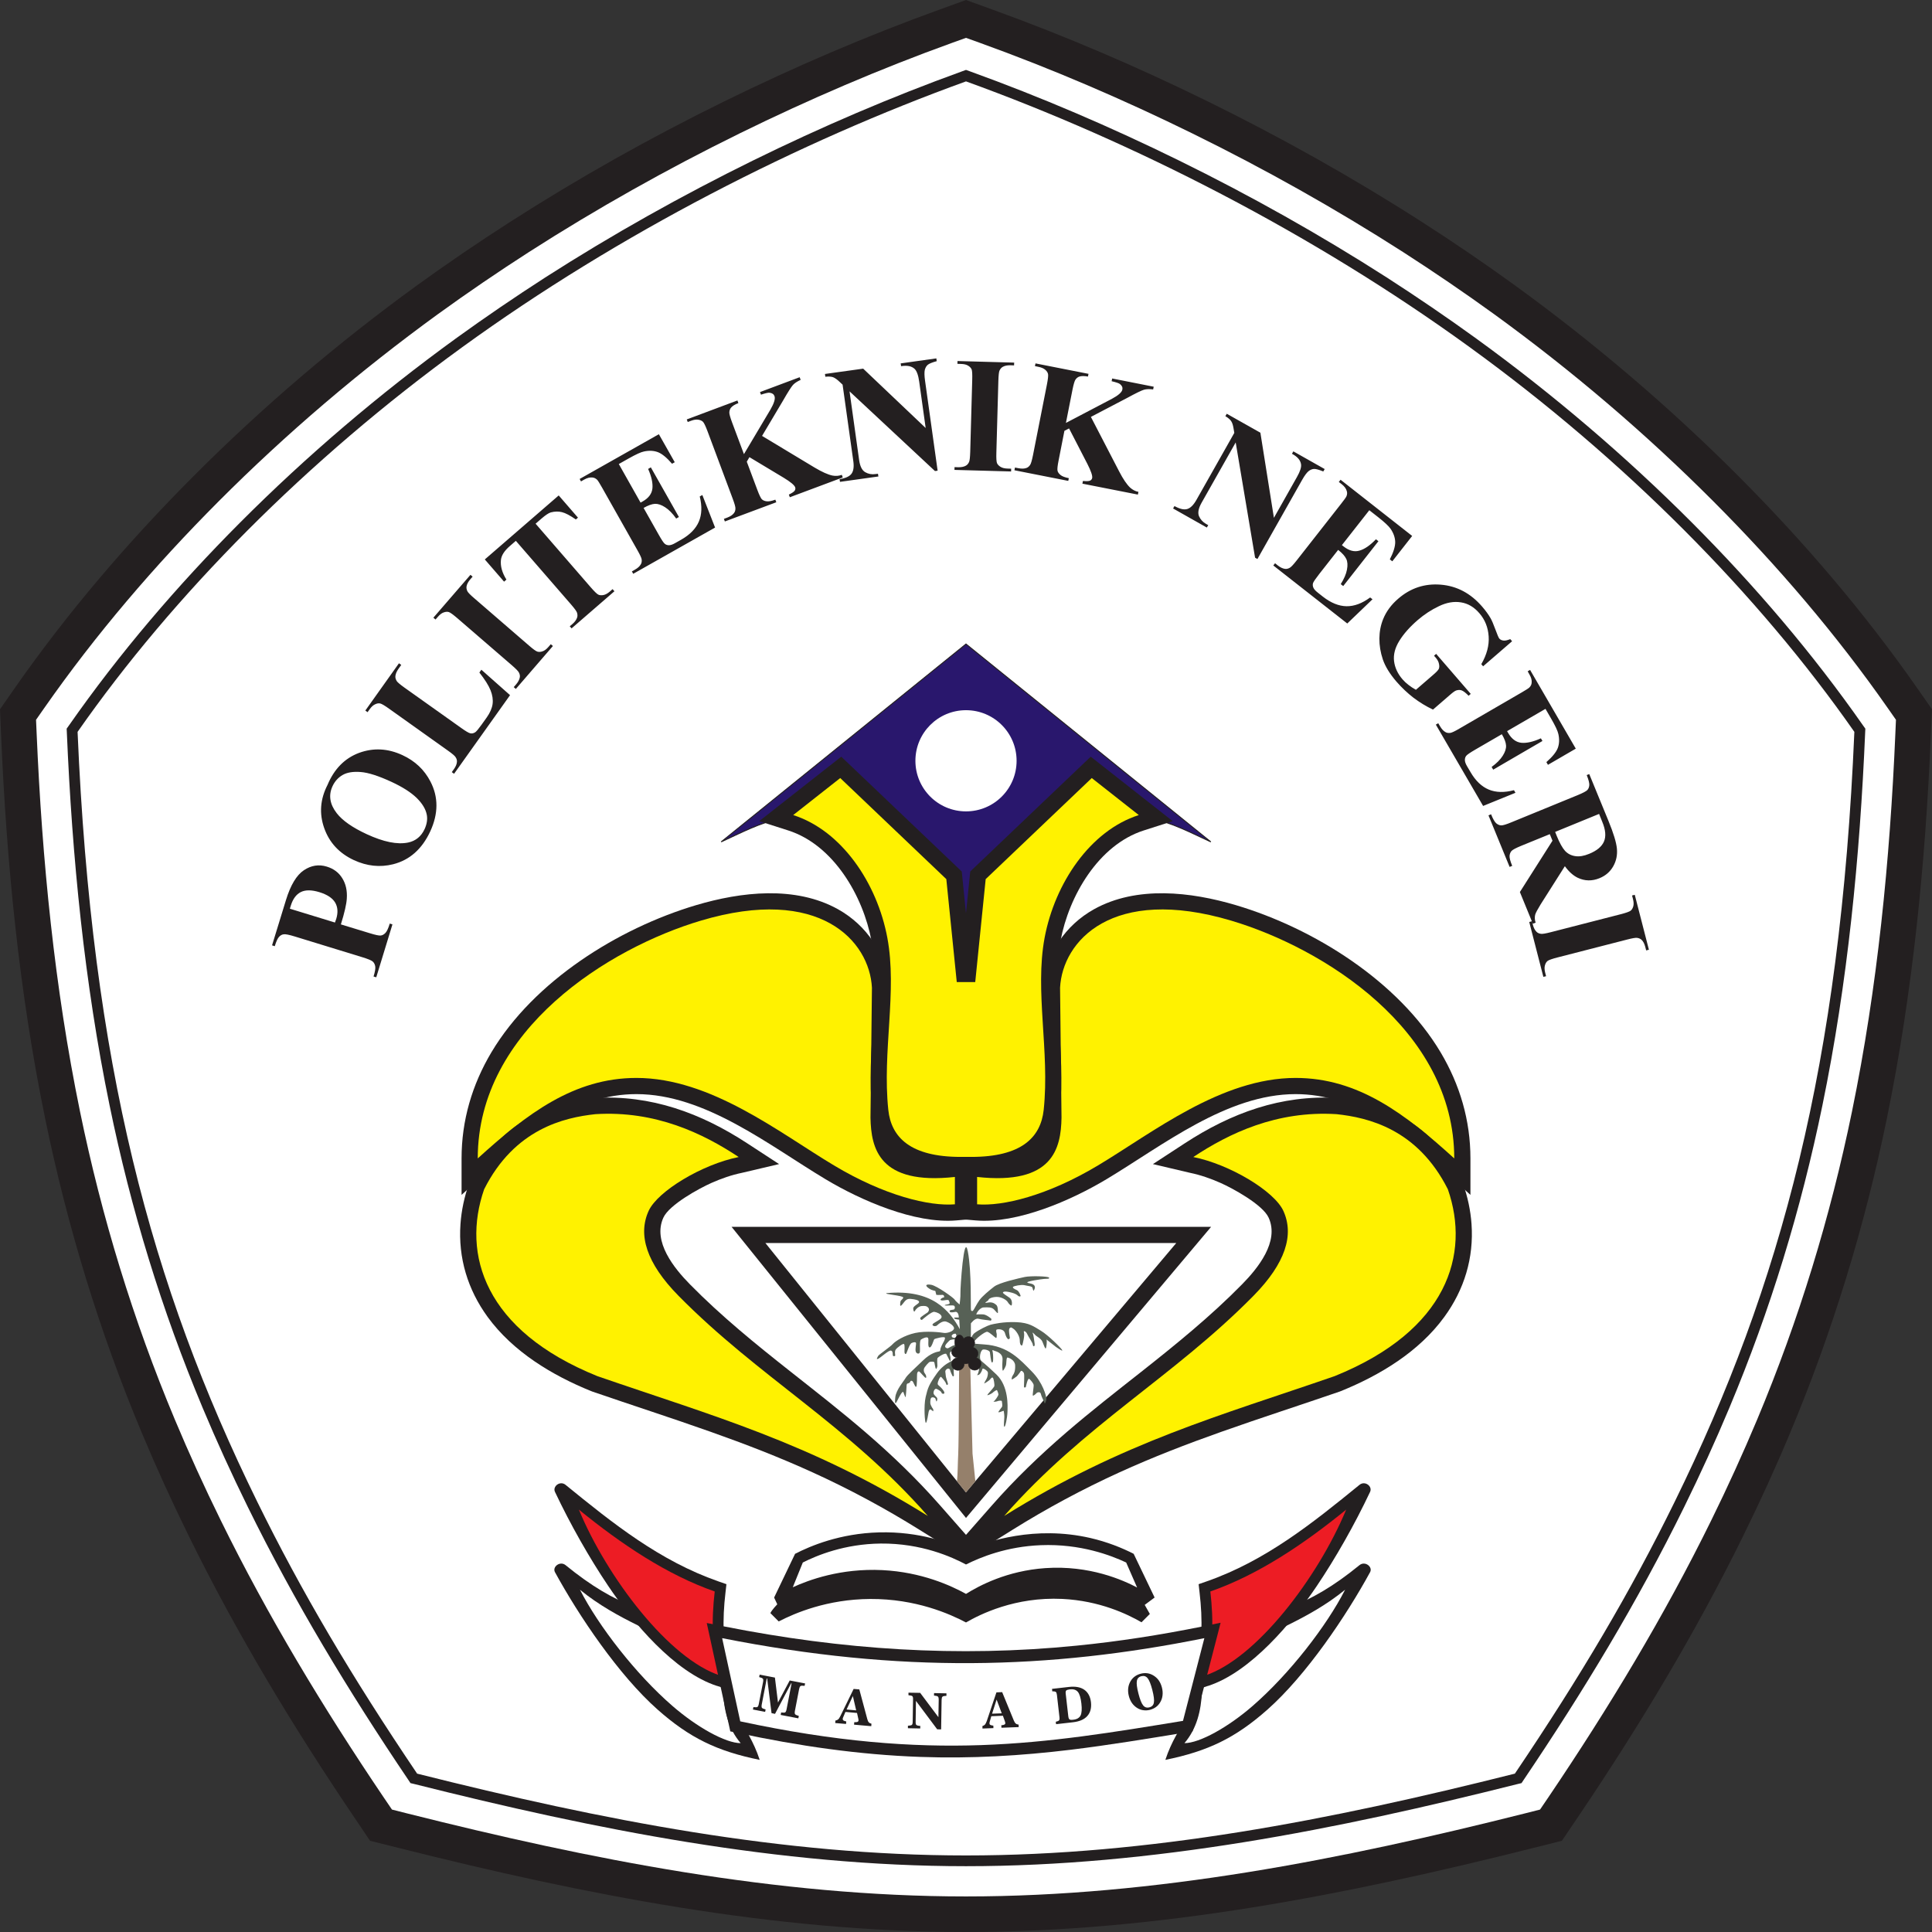 <svg width="32" height="32" viewBox="0 0 32 32" fill="none" xmlns="http://www.w3.org/2000/svg">
<rect x="0" y="0" width="32" height="32" fill="#333333" stroke="none"/>
<g clip-path="url(#clip0_145_1787)">
<path fill-rule="evenodd" clip-rule="evenodd" d="M5.858 30.087C4.851 28.595 3.918 27.052 3.124 25.435C2.85 24.877 2.591 24.311 2.351 23.738C1.647 22.057 1.114 20.312 0.748 18.527C0.318 16.437 0.109 14.307 0.018 12.176L0 11.748L0.245 11.396C1.122 10.141 2.122 8.973 3.203 7.889C4.351 6.738 5.593 5.68 6.909 4.725C7.411 4.362 7.923 4.013 8.444 3.679C9.587 2.945 10.773 2.28 11.992 1.681C13.156 1.109 14.349 0.597 15.569 0.156L16 0L16.431 0.156C17.65 0.597 18.844 1.109 20.007 1.681C21.226 2.28 22.413 2.945 23.556 3.679C24.077 4.013 24.589 4.362 25.09 4.725C26.406 5.68 27.649 6.738 28.797 7.889C29.878 8.973 30.877 10.141 31.754 11.396L32 11.748L31.981 12.176C31.89 14.307 31.681 16.437 31.252 18.527C30.886 20.312 30.352 22.058 29.648 23.738C29.408 24.312 29.149 24.878 28.875 25.435C28.081 27.052 27.149 28.595 26.142 30.087L25.87 30.489L25.4 30.607C22.32 31.381 19.187 32 16 32C12.812 32 9.678 31.381 6.6 30.607L6.129 30.489L5.858 30.087L5.858 30.087Z" fill="#231F20"/>
<path fill-rule="evenodd" clip-rule="evenodd" d="M6.346 29.757C5.353 28.286 4.436 26.77 3.653 25.175C3.384 24.628 3.131 24.073 2.895 23.51C2.205 21.863 1.684 20.158 1.325 18.409C0.902 16.349 0.697 14.25 0.607 12.151L0.597 11.922L0.729 11.733C1.585 10.507 2.564 9.364 3.62 8.305C4.746 7.176 5.965 6.139 7.255 5.202C7.748 4.845 8.25 4.503 8.762 4.174C9.887 3.453 11.054 2.798 12.252 2.209C13.397 1.647 14.57 1.143 15.769 0.71L16 0.627L16.231 0.71C17.43 1.143 18.603 1.647 19.747 2.209C20.946 2.798 22.113 3.453 23.238 4.174C23.749 4.503 24.252 4.845 24.745 5.202C26.035 6.138 27.254 7.176 28.38 8.305C29.436 9.364 30.415 10.507 31.271 11.733L31.403 11.922L31.393 12.151C31.303 14.25 31.098 16.349 30.675 18.409C30.316 20.158 29.795 21.863 29.105 23.51C28.869 24.073 28.616 24.628 28.347 25.175C27.564 26.77 26.647 28.286 25.654 29.757L25.508 29.972L25.256 30.036C22.225 30.798 19.139 31.411 16 31.411C12.861 31.411 9.775 30.798 6.744 30.036L6.492 29.972L6.346 29.757Z" fill="white"/>
<path fill-rule="evenodd" clip-rule="evenodd" d="M16 10.667L11.945 13.944C12.576 13.656 13.331 13.207 13.788 13.944H14.594V15.544H17.406V13.944H18.212C18.669 13.207 19.424 13.656 20.055 13.944L16 10.667H16Z" fill="#29176D" stroke="#231F20" stroke-width="0.016" stroke-miterlimit="2.61"/>
<path fill-rule="evenodd" clip-rule="evenodd" d="M16 11.763C16.463 11.763 16.838 12.138 16.838 12.601C16.838 13.064 16.463 13.439 16 13.439C15.537 13.439 15.162 13.064 15.162 12.601C15.162 12.138 15.537 11.763 16 11.763Z" fill="white"/>
<path fill-rule="evenodd" clip-rule="evenodd" d="M14.686 18.512C14.688 18.591 14.692 18.67 14.705 18.747C14.714 18.799 14.726 18.85 14.744 18.899C14.791 19.024 14.868 19.106 14.989 19.162C15.216 19.266 15.546 19.254 15.787 19.227L16.084 19.195V20.193L15.839 20.214C15.148 20.273 14.251 19.878 13.674 19.532C12.743 18.974 11.68 18.122 10.541 18.122C9.549 18.122 8.791 18.752 8.093 19.385L7.645 19.791V19.187C7.645 18.558 7.819 17.967 8.14 17.428C8.843 16.251 10.236 15.377 11.53 14.992C12.274 14.771 13.173 14.666 13.88 15.06C14.354 15.325 14.681 15.798 14.709 16.346L14.71 16.355L14.686 18.512L14.686 18.512Z" fill="#231F20"/>
<path fill-rule="evenodd" clip-rule="evenodd" d="M15.816 19.494V19.947C15.396 19.983 14.65 19.805 13.812 19.302C12.91 18.762 11.774 17.854 10.541 17.854C9.503 17.854 8.725 18.45 7.913 19.187C7.913 17.047 10.095 15.699 11.607 15.249C13.58 14.661 14.403 15.588 14.442 16.36L14.418 18.513C14.428 19.021 14.559 19.632 15.816 19.494Z" fill="#FFF200"/>
<path fill-rule="evenodd" clip-rule="evenodd" d="M12.288 19.426C12.117 19.461 11.946 19.521 11.786 19.592C11.58 19.683 11.085 19.954 10.988 20.167C10.805 20.564 11.168 21.009 11.428 21.273C11.948 21.802 12.518 22.264 13.1 22.723C13.517 23.052 13.937 23.38 14.34 23.727C14.776 24.103 15.189 24.499 15.569 24.932L16.77 26.298L15.226 25.336C14.657 24.981 14.069 24.665 13.459 24.387C12.906 24.135 12.341 23.917 11.77 23.715C11.118 23.484 10.459 23.272 9.806 23.047L9.8 23.044L9.793 23.042C9.142 22.778 8.498 22.389 8.077 21.813C7.747 21.36 7.587 20.834 7.627 20.273C7.643 20.047 7.691 19.824 7.766 19.61L7.772 19.593L7.779 19.578C8.21 18.722 8.899 18.289 9.833 18.188L9.839 18.187L9.845 18.186C10.781 18.13 11.61 18.435 12.383 18.941L12.904 19.281L12.288 19.426H12.288Z" fill="#231F20"/>
<path fill-rule="evenodd" clip-rule="evenodd" d="M9.862 18.454C10.856 18.392 11.646 18.773 12.235 19.164C11.628 19.286 10.894 19.729 10.744 20.055C10.562 20.452 10.707 20.922 11.237 21.461C12.567 22.811 14.037 23.594 15.368 25.109C13.409 23.888 11.785 23.447 9.894 22.793C8.023 22.037 7.645 20.773 8.019 19.698C8.523 18.697 9.344 18.51 9.862 18.454H9.862Z" fill="#FFF200"/>
<path fill-rule="evenodd" clip-rule="evenodd" d="M17.314 18.512C17.312 18.591 17.308 18.67 17.295 18.747C17.286 18.799 17.274 18.85 17.256 18.899C17.209 19.024 17.132 19.106 17.011 19.162C16.784 19.266 16.454 19.254 16.213 19.227L15.915 19.195V20.193L16.161 20.214C16.852 20.273 17.749 19.878 18.326 19.532C19.257 18.974 20.32 18.122 21.459 18.122C22.451 18.122 23.209 18.752 23.907 19.385L24.355 19.791V19.187C24.355 18.558 24.181 17.967 23.86 17.428C23.157 16.251 21.764 15.377 20.47 14.992C19.726 14.771 18.827 14.666 18.12 15.06C17.646 15.325 17.319 15.798 17.291 16.346L17.29 16.355L17.314 18.512L17.314 18.512Z" fill="#231F20"/>
<path fill-rule="evenodd" clip-rule="evenodd" d="M16.184 19.494V19.947C16.604 19.983 17.35 19.805 18.188 19.302C19.09 18.762 20.226 17.854 21.459 17.854C22.497 17.854 23.275 18.45 24.087 19.187C24.087 17.047 21.905 15.699 20.394 15.249C18.42 14.661 17.597 15.588 17.558 16.36L17.582 18.513C17.573 19.021 17.441 19.632 16.184 19.494Z" fill="#FFF200"/>
<path fill-rule="evenodd" clip-rule="evenodd" d="M19.712 19.426C19.883 19.461 20.054 19.521 20.214 19.592C20.42 19.683 20.915 19.954 21.012 20.167C21.195 20.564 20.832 21.009 20.572 21.273C20.052 21.802 19.482 22.264 18.901 22.723C18.483 23.052 18.063 23.38 17.66 23.727C17.224 24.103 16.811 24.499 16.431 24.932L15.23 26.298L16.774 25.336C17.343 24.981 17.931 24.665 18.541 24.387C19.094 24.135 19.659 23.917 20.23 23.715C20.882 23.484 21.541 23.272 22.194 23.047L22.2 23.044L22.207 23.042C22.858 22.778 23.502 22.389 23.922 21.813C24.253 21.36 24.413 20.834 24.373 20.273C24.357 20.047 24.309 19.824 24.234 19.61L24.228 19.593L24.221 19.578C23.79 18.722 23.101 18.289 22.167 18.188L22.161 18.187L22.155 18.186C21.219 18.13 20.39 18.435 19.617 18.941L19.096 19.281L19.712 19.426H19.712Z" fill="#231F20"/>
<path fill-rule="evenodd" clip-rule="evenodd" d="M22.138 18.454C21.144 18.392 20.354 18.773 19.765 19.164C20.372 19.286 21.106 19.729 21.256 20.055C21.438 20.452 21.293 20.922 20.763 21.461C19.433 22.811 17.963 23.594 16.632 25.109C18.591 23.888 20.215 23.447 22.106 22.793C23.977 22.037 24.355 20.773 23.981 19.698C23.477 18.697 22.656 18.51 22.138 18.454H22.138Z" fill="#FFF200"/>
<path fill-rule="evenodd" clip-rule="evenodd" d="M16 15.122L16.07 14.435L18.066 12.533L19.424 13.601L18.944 13.755C18.193 13.995 17.704 14.842 17.566 15.581C17.485 16.012 17.511 16.474 17.538 16.91C17.568 17.41 17.606 17.91 17.553 18.41C17.47 19.195 16.794 19.43 16.089 19.43H15.91C15.206 19.43 14.529 19.195 14.447 18.41C14.394 17.91 14.431 17.41 14.462 16.91C14.489 16.474 14.515 16.012 14.434 15.581C14.296 14.842 13.807 13.995 13.056 13.755L12.575 13.601L13.934 12.533L15.93 14.435L15.999 15.122H16Z" fill="#231F20"/>
<path fill-rule="evenodd" clip-rule="evenodd" d="M15.911 19.162H16.089C16.916 19.162 17.238 18.841 17.287 18.382C17.389 17.411 17.136 16.422 17.302 15.532C17.472 14.627 18.059 13.757 18.862 13.5L18.083 12.887L16.326 14.561L16.153 16.266H15.847L15.674 14.561L13.917 12.887L13.138 13.5C13.941 13.757 14.528 14.627 14.697 15.532C14.864 16.422 14.611 17.411 14.713 18.382C14.761 18.841 15.084 19.162 15.911 19.162H15.911Z" fill="#FFF200"/>
<path fill-rule="evenodd" clip-rule="evenodd" d="M16 25.142L20.06 20.32H12.117L16 25.142ZM15.999 24.718L19.483 20.588H12.677L15.999 24.718Z" fill="#231F20"/>
<path fill-rule="evenodd" clip-rule="evenodd" d="M15.888 22.544C15.884 22.548 15.882 23.863 15.871 24.088C15.863 24.232 15.864 24.411 15.851 24.535L15.999 24.719C16.051 24.657 16.103 24.595 16.155 24.534C16.139 24.381 16.123 24.229 16.108 24.076L16.069 22.548C16.062 22.521 16.055 22.493 16.048 22.466C16.048 22.466 15.961 22.377 15.889 22.544H15.888Z" fill="#95806B"/>
<path fill-rule="evenodd" clip-rule="evenodd" d="M15.735 22.196C15.735 22.196 15.694 22.233 15.685 22.246C15.676 22.259 15.658 22.274 15.655 22.298C15.652 22.323 15.684 22.332 15.695 22.333C15.706 22.334 15.776 22.285 15.801 22.284C15.827 22.283 15.915 22.144 15.735 22.196H15.735ZM15.83 22.092C15.83 22.089 15.798 22.088 15.783 22.101C15.768 22.113 15.754 22.123 15.768 22.144C15.783 22.166 15.871 22.172 15.831 22.092L15.83 22.092ZM15.899 22.017C15.73 21.711 15.444 21.349 14.687 21.418C14.618 21.436 14.964 21.457 14.96 21.491C14.957 21.524 14.917 21.526 14.913 21.567C14.909 21.608 14.899 21.663 14.949 21.6C14.998 21.537 15.018 21.508 15.085 21.514C15.152 21.52 15.223 21.534 15.223 21.565C15.223 21.596 15.126 21.629 15.126 21.671C15.126 21.713 15.142 21.739 15.154 21.713C15.166 21.687 15.213 21.636 15.266 21.632C15.319 21.628 15.351 21.63 15.376 21.661C15.402 21.693 15.374 21.728 15.365 21.737C15.356 21.746 15.24 21.814 15.241 21.834C15.242 21.853 15.261 21.87 15.275 21.858C15.288 21.846 15.431 21.722 15.474 21.728C15.516 21.734 15.577 21.76 15.593 21.797C15.608 21.835 15.561 21.856 15.53 21.877C15.498 21.898 15.431 21.928 15.447 21.949C15.463 21.97 15.502 21.969 15.519 21.954C15.536 21.939 15.608 21.87 15.671 21.89C15.734 21.91 15.823 21.973 15.797 22.017C15.772 22.061 15.674 22.085 15.632 22.077C15.591 22.069 15.342 22.038 15.159 22.078C14.976 22.118 14.831 22.213 14.789 22.26C14.748 22.307 14.555 22.437 14.545 22.459C14.535 22.48 14.504 22.524 14.545 22.506C14.586 22.488 14.72 22.36 14.758 22.37C14.795 22.38 14.783 22.437 14.789 22.453C14.795 22.468 14.819 22.463 14.826 22.456C14.832 22.449 14.811 22.384 14.837 22.351C14.864 22.317 14.96 22.246 14.974 22.262C14.988 22.277 14.981 22.355 14.981 22.39C14.981 22.424 14.998 22.434 15.009 22.421C15.02 22.409 15.061 22.264 15.098 22.245C15.136 22.227 15.167 22.227 15.172 22.244C15.177 22.261 15.155 22.346 15.168 22.387C15.182 22.428 15.232 22.432 15.237 22.391C15.242 22.35 15.225 22.206 15.256 22.186C15.286 22.166 15.356 22.134 15.372 22.162C15.388 22.191 15.359 22.306 15.395 22.317C15.43 22.328 15.463 22.194 15.474 22.182C15.486 22.17 15.645 22.13 15.651 22.157C15.657 22.183 15.622 22.24 15.616 22.25C15.61 22.26 15.575 22.327 15.575 22.355C15.575 22.382 15.562 22.383 15.546 22.386C15.531 22.389 15.421 22.403 15.286 22.535C15.15 22.667 15.03 22.771 14.998 22.826C14.967 22.881 14.843 23.017 14.829 23.143C14.815 23.269 14.837 23.238 14.842 23.235C14.847 23.232 14.908 23.104 14.931 23.075C14.953 23.047 14.961 23.05 14.966 23.067C14.971 23.085 14.998 23.157 15.001 23.138C15.004 23.119 15.015 22.995 15.015 22.968C15.015 22.94 15.018 22.916 15.035 22.915C15.052 22.913 15.079 22.894 15.078 22.884C15.076 22.874 15.092 22.863 15.111 22.875C15.13 22.887 15.153 22.974 15.173 22.97C15.193 22.965 15.186 22.784 15.19 22.754C15.194 22.724 15.21 22.709 15.225 22.716C15.241 22.724 15.321 22.827 15.335 22.822C15.348 22.817 15.341 22.776 15.321 22.752C15.301 22.728 15.297 22.699 15.304 22.67C15.311 22.642 15.384 22.56 15.401 22.557C15.417 22.554 15.47 22.546 15.476 22.567C15.481 22.587 15.492 22.661 15.501 22.672C15.51 22.683 15.526 22.638 15.526 22.625C15.526 22.612 15.52 22.521 15.526 22.499C15.532 22.476 15.663 22.398 15.675 22.428C15.688 22.459 15.714 22.5 15.729 22.534C15.743 22.569 15.752 22.503 15.736 22.452C15.721 22.4 15.75 22.388 15.755 22.384C15.76 22.38 15.86 22.372 15.86 22.372C15.86 22.372 15.922 22.475 15.881 22.494C15.841 22.513 15.653 22.557 15.519 22.746C15.385 22.935 15.367 22.988 15.332 23.138C15.297 23.288 15.318 23.575 15.336 23.567C15.354 23.559 15.375 23.419 15.381 23.386C15.387 23.352 15.406 23.337 15.417 23.346C15.427 23.356 15.458 23.376 15.458 23.376C15.458 23.376 15.462 23.341 15.452 23.333C15.442 23.325 15.412 23.266 15.41 23.251C15.408 23.236 15.405 23.175 15.423 23.154C15.442 23.132 15.492 23.151 15.495 23.169C15.498 23.188 15.512 23.215 15.512 23.215C15.512 23.215 15.528 23.189 15.524 23.163C15.52 23.136 15.462 23.11 15.462 23.071C15.462 23.032 15.488 22.993 15.514 23.005C15.539 23.017 15.592 23.044 15.595 23.069C15.6 23.094 15.682 23.101 15.617 23.019C15.552 22.937 15.53 22.948 15.531 22.914C15.533 22.879 15.571 22.792 15.589 22.807C15.606 22.823 15.661 22.885 15.67 22.919C15.68 22.952 15.698 22.939 15.701 22.924C15.704 22.91 15.668 22.832 15.664 22.779C15.661 22.726 15.646 22.711 15.674 22.683C15.703 22.656 15.732 22.669 15.738 22.697C15.744 22.725 15.768 22.772 15.776 22.789C15.784 22.805 15.799 22.793 15.8 22.784C15.801 22.775 15.788 22.676 15.804 22.658C15.82 22.639 15.978 22.579 15.978 22.579L16.068 22.524C16.068 22.524 16.224 22.63 16.218 22.672C16.212 22.713 16.201 22.751 16.189 22.767C16.176 22.783 16.198 22.777 16.218 22.767C16.239 22.757 16.267 22.701 16.272 22.675C16.277 22.648 16.358 22.706 16.362 22.73C16.366 22.753 16.358 22.808 16.338 22.842C16.318 22.875 16.301 22.908 16.301 22.914C16.301 22.92 16.378 22.87 16.391 22.856C16.405 22.841 16.425 22.808 16.443 22.818C16.46 22.829 16.475 22.939 16.47 22.957C16.465 22.976 16.405 23.041 16.39 23.059C16.374 23.076 16.349 23.105 16.355 23.109C16.361 23.113 16.425 23.083 16.439 23.07C16.452 23.056 16.508 23.015 16.514 23.026C16.521 23.038 16.537 23.079 16.537 23.098C16.537 23.117 16.479 23.203 16.459 23.211C16.439 23.22 16.499 23.218 16.518 23.209C16.537 23.2 16.591 23.192 16.594 23.209C16.597 23.227 16.608 23.287 16.594 23.305C16.58 23.323 16.55 23.362 16.539 23.381C16.528 23.399 16.556 23.39 16.567 23.387C16.578 23.384 16.625 23.363 16.625 23.369C16.625 23.375 16.635 23.423 16.635 23.465C16.635 23.508 16.619 23.626 16.635 23.632C16.652 23.637 16.684 23.482 16.687 23.384C16.69 23.287 16.708 22.962 16.505 22.767C16.301 22.572 16.28 22.57 16.247 22.533C16.213 22.495 16.24 22.356 16.286 22.352C16.332 22.348 16.395 22.373 16.396 22.399C16.397 22.424 16.416 22.549 16.423 22.56C16.43 22.571 16.446 22.573 16.449 22.531C16.452 22.488 16.448 22.4 16.438 22.375C16.429 22.351 16.463 22.37 16.471 22.374C16.479 22.378 16.613 22.402 16.605 22.52C16.597 22.639 16.603 22.704 16.611 22.703C16.62 22.702 16.647 22.654 16.66 22.62C16.673 22.587 16.664 22.482 16.688 22.485C16.712 22.488 16.81 22.526 16.814 22.615C16.818 22.705 16.797 22.751 16.777 22.778C16.757 22.804 16.752 22.846 16.76 22.848C16.768 22.85 16.834 22.804 16.844 22.794C16.853 22.783 16.894 22.734 16.905 22.713C16.916 22.692 16.95 22.718 16.96 22.748C16.97 22.779 16.96 22.936 16.96 22.965C16.96 22.994 16.991 22.98 16.992 22.97C16.993 22.96 17.023 22.818 17.048 22.839C17.074 22.86 17.114 22.909 17.12 22.936C17.126 22.964 17.097 23.111 17.108 23.116C17.12 23.121 17.163 23.082 17.169 23.073C17.175 23.064 17.232 23.041 17.241 23.091C17.251 23.14 17.302 23.23 17.303 23.244C17.305 23.258 17.335 23.196 17.331 23.16C17.327 23.123 17.278 22.905 17.087 22.713C16.896 22.52 16.701 22.293 16.3 22.268C15.9 22.242 16.144 22.246 16.14 22.221C16.136 22.195 16.313 22.049 16.354 22.059C16.396 22.069 16.48 22.154 16.496 22.161C16.512 22.169 16.509 22.105 16.509 22.097C16.509 22.09 16.488 22.03 16.509 22.022C16.53 22.013 16.625 22.008 16.645 22.08C16.665 22.152 16.685 22.17 16.696 22.179C16.707 22.188 16.727 22.17 16.727 22.16C16.727 22.151 16.698 22.016 16.723 21.999C16.747 21.982 16.74 21.979 16.782 22.006C16.823 22.032 16.892 22.125 16.891 22.204C16.89 22.284 16.926 22.299 16.934 22.276C16.941 22.254 16.975 22.119 16.96 22.072C16.945 22.024 16.999 22.057 17.014 22.096C17.03 22.136 17.105 22.239 17.107 22.273C17.109 22.308 17.144 22.31 17.137 22.256C17.129 22.202 17.118 22.098 17.103 22.08C17.088 22.061 17.124 22.083 17.144 22.109C17.165 22.136 17.241 22.164 17.266 22.224C17.292 22.285 17.309 22.343 17.321 22.334C17.332 22.325 17.346 22.206 17.332 22.188C17.318 22.171 17.476 22.301 17.492 22.311C17.508 22.321 17.606 22.391 17.594 22.363C17.582 22.334 17.359 22.112 17.243 22.043C17.127 21.974 17.051 21.908 16.834 21.899C16.618 21.89 16.452 21.93 16.406 21.942C16.36 21.954 16.203 22.029 16.131 22.088C16.088 22.135 16.081 22.177 16.081 22.177V21.92C16.081 21.92 16.147 21.826 16.207 21.843C16.267 21.859 16.384 21.867 16.402 21.873C16.42 21.879 16.425 21.85 16.419 21.843C16.413 21.835 16.334 21.771 16.281 21.77C16.228 21.769 16.192 21.768 16.175 21.773C16.157 21.778 16.217 21.659 16.292 21.655C16.368 21.652 16.427 21.65 16.464 21.689C16.502 21.729 16.529 21.768 16.529 21.738C16.529 21.707 16.528 21.634 16.501 21.613C16.475 21.593 16.441 21.559 16.355 21.576C16.268 21.593 16.373 21.546 16.373 21.53C16.373 21.513 16.42 21.485 16.501 21.481C16.583 21.477 16.672 21.53 16.693 21.569C16.715 21.608 16.752 21.631 16.756 21.621C16.761 21.611 16.774 21.53 16.72 21.494C16.666 21.459 16.611 21.421 16.611 21.41C16.611 21.399 16.631 21.389 16.671 21.393C16.71 21.397 16.815 21.419 16.852 21.454C16.888 21.488 16.907 21.47 16.904 21.461C16.901 21.452 16.88 21.387 16.843 21.369C16.805 21.352 16.766 21.331 16.779 21.315C16.792 21.299 16.918 21.274 16.969 21.287C17.02 21.301 17.093 21.301 17.101 21.329C17.109 21.356 17.113 21.384 17.121 21.376C17.129 21.368 17.16 21.315 17.124 21.283C17.089 21.252 17.026 21.259 17.015 21.241C17.004 21.223 17.242 21.187 17.294 21.183C17.345 21.179 17.389 21.185 17.375 21.161C17.361 21.138 17.07 21.13 16.972 21.151C16.873 21.173 16.55 21.244 16.464 21.312C16.377 21.38 16.268 21.471 16.223 21.534C16.177 21.597 16.131 21.696 16.116 21.709C16.102 21.721 16.088 21.715 16.082 21.698C16.075 21.681 16.095 21.056 16.03 20.727C15.965 20.398 15.904 21.347 15.908 21.414C15.911 21.481 15.894 21.607 15.894 21.607C15.894 21.607 15.825 21.55 15.81 21.523C15.795 21.497 15.518 21.296 15.423 21.28C15.329 21.265 15.318 21.294 15.386 21.34C15.454 21.387 15.494 21.371 15.495 21.39C15.496 21.408 15.508 21.433 15.505 21.442C15.502 21.451 15.573 21.45 15.588 21.448C15.604 21.446 15.619 21.445 15.63 21.455C15.64 21.466 15.638 21.488 15.638 21.488C15.638 21.488 15.61 21.491 15.589 21.509C15.569 21.526 15.575 21.541 15.613 21.54C15.651 21.539 15.707 21.52 15.715 21.54C15.723 21.56 15.738 21.586 15.722 21.596C15.707 21.606 15.646 21.609 15.648 21.62C15.65 21.631 15.775 21.615 15.799 21.625C15.823 21.634 15.82 21.687 15.794 21.691C15.769 21.695 15.725 21.697 15.729 21.716C15.733 21.736 15.739 21.738 15.778 21.736C15.818 21.734 15.835 21.716 15.859 21.744C15.883 21.771 15.88 21.823 15.88 21.823C15.88 21.823 15.821 21.821 15.81 21.823C15.799 21.824 15.802 21.843 15.824 21.848C15.847 21.853 15.888 21.858 15.888 21.858L15.895 21.964C15.895 21.964 15.897 21.983 15.898 22.017L15.899 22.017Z" fill="#576156"/>
<path fill-rule="evenodd" clip-rule="evenodd" d="M15.971 22.588V22.592C15.971 22.65 15.924 22.697 15.866 22.697C15.809 22.697 15.762 22.65 15.762 22.592C15.762 22.535 15.809 22.488 15.866 22.488C15.809 22.488 15.762 22.446 15.762 22.394C15.762 22.353 15.791 22.319 15.832 22.306C15.82 22.285 15.813 22.259 15.813 22.23C15.813 22.164 15.848 22.112 15.892 22.112C15.922 22.112 15.948 22.137 15.961 22.174C15.981 22.153 16.009 22.139 16.04 22.139C16.097 22.139 16.144 22.186 16.144 22.244C16.144 22.272 16.133 22.298 16.114 22.317C16.163 22.326 16.199 22.368 16.199 22.419C16.199 22.446 16.189 22.471 16.171 22.49C16.216 22.502 16.248 22.542 16.248 22.59C16.248 22.648 16.201 22.695 16.144 22.695C16.086 22.695 16.039 22.648 16.039 22.59C16.039 22.586 16.04 22.582 16.04 22.578C16.025 22.586 16.008 22.59 15.99 22.59C15.983 22.59 15.977 22.59 15.97 22.588H15.971Z" fill="#231F20" stroke="#231F20" stroke-width="0.007" stroke-miterlimit="2.61"/>
<path fill-rule="evenodd" clip-rule="evenodd" d="M12.822 26.46C12.822 26.46 13.053 25.977 13.169 25.736C13.422 25.606 13.911 25.398 14.561 25.381C15.229 25.363 15.74 25.557 16 25.676C16.364 25.524 17.143 25.264 18.059 25.474C18.34 25.539 18.581 25.636 18.777 25.736C18.893 25.977 19.008 26.219 19.124 26.46C19.069 26.501 19.015 26.542 18.96 26.582C18.989 26.633 19.017 26.682 19.045 26.732C18.999 26.778 18.953 26.824 18.907 26.87C18.675 26.736 18.215 26.513 17.594 26.483C16.814 26.446 16.234 26.738 16 26.873C15.733 26.732 15.169 26.48 14.414 26.484C13.7 26.488 13.164 26.719 12.898 26.856C12.852 26.81 12.806 26.764 12.76 26.718C12.783 26.667 12.874 26.572 12.874 26.572L12.822 26.461L12.822 26.46Z" fill="#231F20"/>
<path fill-rule="evenodd" clip-rule="evenodd" d="M16 25.913C15.764 25.787 15.261 25.56 14.588 25.566C13.987 25.572 13.531 25.762 13.297 25.88C13.242 26.017 13.187 26.154 13.131 26.29C13.392 26.171 13.923 25.972 14.615 26.006C15.267 26.039 15.752 26.263 16 26.4C16.221 26.262 16.68 26.017 17.313 25.973C18.048 25.922 18.602 26.172 18.834 26.294C18.774 26.156 18.713 26.018 18.653 25.88C18.403 25.763 17.898 25.567 17.24 25.593C16.672 25.615 16.239 25.793 16 25.913V25.913Z" fill="white"/>
<path fill-rule="evenodd" clip-rule="evenodd" d="M9.192 26.04C9.144 25.952 9.276 25.849 9.368 25.924C10.245 26.639 10.725 26.683 11.81 27.063L12.016 27.711C12.039 28.383 12.376 28.522 12.583 29.149C11.875 29.005 11.421 28.784 10.893 28.317C10.247 27.745 9.588 26.765 9.192 26.04V26.04Z" fill="#231F20"/>
<path fill-rule="evenodd" clip-rule="evenodd" d="M12.268 28.872C12.064 28.634 11.992 28.339 11.976 28.011C11.967 27.815 11.57 27.656 11.591 27.473C11.148 27.317 10.993 27.133 10.576 26.927C10.248 26.766 9.916 26.584 9.606 26.331C9.913 26.931 10.528 27.727 11.138 28.256C11.546 28.61 12.019 28.872 12.268 28.872Z" fill="white"/>
<path fill-rule="evenodd" clip-rule="evenodd" d="M11.878 27.925C11.169 27.697 10.476 26.866 10.074 26.268C9.764 25.808 9.447 25.25 9.192 24.71C9.149 24.619 9.276 24.519 9.368 24.594C10.152 25.233 10.925 25.852 11.897 26.192L12.032 26.239L12.016 26.381C11.965 26.817 11.963 27.277 12.102 27.699L12.213 28.032L11.878 27.924L11.878 27.925Z" fill="#231F20"/>
<path fill-rule="evenodd" clip-rule="evenodd" d="M11.933 27.754C11.787 27.314 11.783 26.833 11.838 26.36C11.046 26.083 10.294 25.579 9.588 25.004C10.053 26.127 11.082 27.481 11.933 27.754H11.933Z" fill="#ED1C24"/>
<path fill-rule="evenodd" clip-rule="evenodd" d="M22.693 26.04C22.741 25.952 22.609 25.849 22.517 25.924C21.64 26.639 21.16 26.683 20.075 27.063L19.869 27.711C19.846 28.383 19.509 28.522 19.302 29.149C20.01 29.005 20.464 28.784 20.992 28.317C21.638 27.745 22.297 26.765 22.693 26.04V26.04Z" fill="#231F20"/>
<path fill-rule="evenodd" clip-rule="evenodd" d="M19.618 28.872C19.821 28.634 19.894 28.339 19.909 28.011C19.919 27.815 20.315 27.656 20.294 27.473C20.737 27.317 20.892 27.133 21.309 26.927C21.637 26.766 21.969 26.584 22.279 26.331C21.973 26.931 21.357 27.727 20.747 28.256C20.34 28.61 19.867 28.872 19.618 28.872Z" fill="white"/>
<path fill-rule="evenodd" clip-rule="evenodd" d="M20.007 27.925C20.715 27.697 21.409 26.866 21.811 26.268C22.121 25.808 22.438 25.25 22.693 24.71C22.736 24.619 22.609 24.519 22.517 24.594C21.733 25.233 20.96 25.852 19.988 26.192L19.853 26.239L19.869 26.381C19.92 26.817 19.922 27.277 19.782 27.699L19.672 28.032L20.007 27.924L20.007 27.925Z" fill="#231F20"/>
<path fill-rule="evenodd" clip-rule="evenodd" d="M19.952 27.754C20.098 27.314 20.102 26.833 20.047 26.36C20.839 26.083 21.591 25.579 22.297 25.004C21.832 26.127 20.803 27.481 19.952 27.754H19.952Z" fill="#ED1C24"/>
<path fill-rule="evenodd" clip-rule="evenodd" d="M19.626 28.697C18.998 28.8 18.369 28.904 17.738 28.981C16.906 29.082 16.083 29.13 15.244 29.1C14.225 29.064 13.216 28.917 12.22 28.703L12.096 28.677L12.069 28.553C11.969 28.094 11.869 27.634 11.77 27.175L11.706 26.882L12 26.94C13.945 27.325 15.857 27.455 17.833 27.257C18.53 27.188 19.223 27.079 19.909 26.941L20.217 26.878L20.139 27.182C20.02 27.639 19.902 28.096 19.784 28.553L19.752 28.677L19.626 28.697Z" fill="#231F20"/>
<path fill-rule="evenodd" clip-rule="evenodd" d="M19.948 27.133C17.372 27.653 14.907 27.716 11.961 27.133C12.061 27.592 12.161 28.052 12.261 28.511C15.432 29.192 17.282 28.882 19.594 28.503C19.712 28.047 19.83 27.59 19.948 27.133H19.948Z" fill="white"/>
<path d="M12.708 27.802L12.7 27.8L12.617 28.232C12.612 28.259 12.613 28.277 12.62 28.287C12.628 28.296 12.648 28.305 12.681 28.314L12.673 28.354L12.471 28.315L12.479 28.275C12.512 28.279 12.534 28.279 12.545 28.273C12.555 28.266 12.563 28.25 12.568 28.223L12.639 27.859C12.644 27.832 12.643 27.814 12.635 27.805C12.628 27.795 12.607 27.786 12.574 27.778L12.582 27.737L12.835 27.786L12.886 28.199L13.08 27.834L13.335 27.883L13.327 27.923C13.293 27.919 13.271 27.919 13.26 27.926C13.249 27.932 13.242 27.948 13.236 27.975L13.166 28.339C13.161 28.366 13.162 28.384 13.17 28.393C13.178 28.403 13.198 28.412 13.231 28.421L13.223 28.461L12.931 28.405L12.938 28.364C12.972 28.368 12.995 28.368 13.005 28.362C13.015 28.356 13.023 28.339 13.028 28.312L13.111 27.881L13.105 27.88L12.837 28.387L12.779 28.375L12.707 27.803L12.708 27.802ZM14.022 28.315L14.181 28.329L14.126 28.092L14.022 28.315ZM13.834 28.539L13.837 28.498C13.855 28.495 13.87 28.489 13.882 28.479C13.894 28.469 13.906 28.451 13.919 28.424L14.139 27.974L14.233 27.982L14.365 28.473C14.371 28.498 14.38 28.516 14.39 28.527C14.4 28.538 14.415 28.545 14.434 28.55L14.431 28.591L14.146 28.566L14.149 28.525C14.175 28.526 14.193 28.524 14.203 28.52C14.213 28.515 14.219 28.507 14.22 28.495C14.22 28.491 14.219 28.482 14.217 28.47C14.216 28.468 14.216 28.467 14.216 28.467L14.195 28.372L14.003 28.355L13.973 28.426L13.972 28.428C13.963 28.447 13.959 28.46 13.958 28.468C13.957 28.48 13.961 28.489 13.969 28.496C13.978 28.502 13.994 28.508 14.017 28.513L14.013 28.554L13.833 28.539H13.834ZM15.543 28.442L15.548 28.154C15.548 28.126 15.544 28.108 15.534 28.1C15.525 28.092 15.504 28.087 15.47 28.084L15.471 28.043L15.676 28.047L15.676 28.088C15.642 28.089 15.62 28.094 15.611 28.102C15.601 28.11 15.597 28.127 15.596 28.154L15.588 28.644L15.523 28.643L15.171 28.172L15.166 28.518C15.165 28.545 15.169 28.563 15.178 28.571C15.188 28.579 15.209 28.585 15.243 28.587L15.242 28.629L15.038 28.625L15.038 28.584C15.072 28.582 15.094 28.577 15.103 28.57C15.112 28.562 15.117 28.545 15.117 28.517L15.123 28.147C15.124 28.119 15.12 28.102 15.111 28.094C15.102 28.086 15.081 28.081 15.047 28.078L15.047 28.036L15.241 28.039L15.543 28.442H15.543ZM16.432 28.384L16.592 28.378L16.507 28.15L16.432 28.384V28.384ZM16.273 28.63L16.272 28.589C16.289 28.584 16.303 28.576 16.314 28.565C16.324 28.553 16.334 28.534 16.344 28.506L16.504 28.031L16.599 28.027L16.792 28.497C16.802 28.522 16.813 28.538 16.824 28.547C16.835 28.557 16.851 28.563 16.871 28.565L16.873 28.606L16.587 28.617L16.585 28.576C16.61 28.574 16.628 28.57 16.637 28.564C16.647 28.558 16.652 28.55 16.651 28.538C16.651 28.533 16.649 28.525 16.645 28.513C16.644 28.511 16.644 28.51 16.644 28.51L16.611 28.418L16.419 28.426L16.398 28.5L16.397 28.503C16.391 28.523 16.388 28.536 16.389 28.545C16.389 28.556 16.394 28.565 16.403 28.57C16.412 28.576 16.429 28.579 16.453 28.582L16.454 28.623L16.274 28.63L16.273 28.63ZM17.652 28.057L17.694 28.424C17.697 28.453 17.704 28.472 17.715 28.479C17.726 28.486 17.746 28.488 17.776 28.484C17.836 28.478 17.876 28.454 17.897 28.415C17.917 28.375 17.922 28.308 17.911 28.214C17.9 28.12 17.881 28.056 17.852 28.022C17.823 27.988 17.779 27.974 17.719 27.981C17.689 27.985 17.669 27.991 17.66 28C17.651 28.01 17.648 28.029 17.652 28.057ZM17.492 28.558L17.487 28.518C17.516 28.511 17.534 28.504 17.541 28.495C17.549 28.486 17.551 28.468 17.548 28.442L17.506 28.074C17.503 28.048 17.497 28.031 17.488 28.024C17.478 28.017 17.459 28.013 17.429 28.014L17.425 27.973L17.705 27.941C17.813 27.929 17.897 27.944 17.96 27.988C18.022 28.032 18.059 28.101 18.07 28.195C18.08 28.29 18.06 28.366 18.009 28.423C17.958 28.48 17.879 28.514 17.772 28.526L17.491 28.558H17.492ZM19.037 28.279C19.08 28.268 19.105 28.242 19.112 28.2C19.12 28.159 19.111 28.089 19.086 27.991C19.061 27.893 19.035 27.829 19.008 27.796C18.981 27.763 18.947 27.753 18.905 27.763C18.862 27.774 18.837 27.8 18.83 27.842C18.822 27.884 18.831 27.953 18.856 28.05C18.881 28.148 18.907 28.214 18.934 28.246C18.96 28.279 18.995 28.29 19.037 28.279H19.037ZM19.048 28.32C19.011 28.329 18.976 28.332 18.941 28.327C18.907 28.323 18.874 28.312 18.843 28.294C18.807 28.273 18.777 28.246 18.752 28.212C18.727 28.177 18.709 28.137 18.697 28.091C18.685 28.045 18.682 28.001 18.687 27.959C18.692 27.917 18.706 27.879 18.727 27.843C18.746 27.812 18.77 27.786 18.798 27.766C18.826 27.746 18.858 27.731 18.894 27.722C18.93 27.712 18.966 27.71 19 27.714C19.035 27.718 19.067 27.73 19.099 27.748C19.135 27.769 19.166 27.796 19.191 27.83C19.215 27.864 19.233 27.904 19.245 27.95C19.257 27.996 19.26 28.04 19.255 28.082C19.25 28.124 19.237 28.162 19.215 28.198C19.196 28.229 19.173 28.255 19.145 28.275C19.117 28.295 19.084 28.31 19.048 28.32H19.048Z" fill="#231F20"/>
<path fill-rule="evenodd" clip-rule="evenodd" d="M6.761 29.477C5.777 28.019 4.878 26.535 4.102 24.955C3.837 24.416 3.588 23.871 3.356 23.317C2.676 21.694 2.169 20.032 1.815 18.308C1.397 16.276 1.195 14.201 1.107 12.13L1.104 12.069L1.139 12.02C1.978 10.819 2.94 9.695 3.974 8.658C5.08 7.549 6.281 6.527 7.549 5.607C8.034 5.256 8.529 4.919 9.032 4.595C10.14 3.885 11.292 3.239 12.473 2.658C13.6 2.104 14.758 1.607 15.939 1.18L16 1.158L16.061 1.18C17.242 1.607 18.4 2.104 19.527 2.658C20.708 3.238 21.86 3.885 22.968 4.595C23.471 4.919 23.966 5.256 24.451 5.607C25.719 6.527 26.919 7.549 28.026 8.658C29.06 9.695 30.022 10.819 30.861 12.02L30.896 12.069L30.893 12.13C30.805 14.201 30.603 16.276 30.185 18.308C29.831 20.032 29.324 21.694 28.644 23.317C28.412 23.871 28.163 24.416 27.898 24.955C27.122 26.535 26.223 28.019 25.239 29.477L25.201 29.534L25.134 29.55C22.142 30.302 19.098 30.91 16 30.91C12.903 30.91 9.858 30.302 6.866 29.55L6.799 29.534L6.761 29.477H6.761ZM16 30.732C12.969 30.732 9.99 30.152 6.909 29.377C5.817 27.759 4.992 26.362 4.262 24.876C2.495 21.279 1.519 17.62 1.285 12.122C2.871 9.851 5.084 7.616 7.654 5.752C10.262 3.86 13.236 2.348 16 1.348C18.764 2.348 21.738 3.86 24.345 5.752C26.915 7.616 29.128 9.851 30.714 12.122C30.48 17.62 29.504 21.279 27.737 24.876C27.008 26.362 26.183 27.759 25.091 29.377C22.009 30.152 19.03 30.732 16 30.732Z" fill="#231F20"/>
<path d="M5.646 15.311L6.125 15.457C6.219 15.486 6.28 15.499 6.308 15.495C6.336 15.491 6.362 15.476 6.385 15.451C6.408 15.427 6.432 15.375 6.456 15.297L6.5 15.311L6.232 16.187L6.187 16.174C6.212 16.094 6.221 16.038 6.215 16.005C6.209 15.972 6.195 15.946 6.175 15.927C6.155 15.908 6.097 15.884 6.003 15.855L4.882 15.511C4.788 15.482 4.727 15.47 4.699 15.475C4.671 15.478 4.645 15.492 4.622 15.517C4.599 15.541 4.575 15.593 4.551 15.672L4.506 15.658L4.737 14.906C4.813 14.659 4.912 14.495 5.033 14.414C5.154 14.333 5.281 14.313 5.413 14.354C5.526 14.388 5.611 14.452 5.669 14.546C5.728 14.64 5.753 14.753 5.744 14.884C5.739 14.972 5.707 15.115 5.646 15.311ZM4.801 15.051L5.548 15.28C5.558 15.253 5.565 15.232 5.57 15.217C5.601 15.114 5.595 15.024 5.551 14.949C5.506 14.874 5.42 14.817 5.29 14.777C5.162 14.738 5.06 14.737 4.983 14.775C4.907 14.813 4.851 14.888 4.817 14.999L4.801 15.051ZM5.425 13C5.536 12.735 5.71 12.559 5.947 12.47C6.185 12.383 6.424 12.395 6.667 12.508C6.874 12.604 7.028 12.749 7.129 12.944C7.263 13.201 7.262 13.477 7.126 13.771C6.989 14.065 6.784 14.246 6.51 14.315C6.293 14.369 6.077 14.346 5.861 14.246C5.619 14.133 5.455 13.957 5.37 13.716C5.285 13.476 5.303 13.237 5.425 13ZM5.508 13.021C5.438 13.171 5.462 13.321 5.578 13.47C5.673 13.592 5.838 13.707 6.073 13.816C6.352 13.945 6.58 13.992 6.76 13.955C6.884 13.929 6.976 13.855 7.033 13.732C7.071 13.648 7.083 13.569 7.069 13.495C7.051 13.401 6.994 13.307 6.9 13.215C6.805 13.123 6.667 13.035 6.486 12.951C6.27 12.851 6.099 12.796 5.973 12.787C5.847 12.777 5.748 12.794 5.675 12.836C5.602 12.878 5.546 12.94 5.508 13.021ZM7.973 11.093L8.448 11.514L7.521 12.816L7.483 12.789L7.518 12.74C7.548 12.698 7.565 12.658 7.568 12.621C7.571 12.595 7.564 12.568 7.546 12.541C7.534 12.52 7.492 12.484 7.417 12.431L6.448 11.741C6.373 11.687 6.322 11.657 6.298 11.652C6.273 11.646 6.245 11.65 6.214 11.665C6.183 11.678 6.152 11.706 6.123 11.747L6.088 11.796L6.051 11.769L6.608 10.986L6.646 11.013L6.6 11.078C6.57 11.12 6.553 11.16 6.549 11.197C6.546 11.223 6.553 11.25 6.57 11.279C6.582 11.299 6.625 11.336 6.699 11.389L7.637 12.056C7.712 12.11 7.763 12.14 7.79 12.146C7.817 12.152 7.844 12.146 7.872 12.128C7.891 12.115 7.926 12.073 7.975 12.005L8.062 11.883C8.117 11.805 8.149 11.731 8.159 11.66C8.168 11.588 8.157 11.513 8.125 11.433C8.093 11.353 8.031 11.255 7.94 11.139L7.973 11.093ZM9.123 10.67L9.158 10.7L8.544 11.411L8.509 11.381L8.548 11.336C8.582 11.296 8.602 11.258 8.609 11.222C8.615 11.196 8.61 11.169 8.595 11.14C8.585 11.118 8.546 11.078 8.477 11.018L7.577 10.241C7.506 10.18 7.459 10.146 7.435 10.138C7.411 10.13 7.383 10.132 7.351 10.143C7.318 10.153 7.286 10.178 7.253 10.216L7.214 10.261L7.178 10.231L7.792 9.521L7.828 9.551L7.789 9.596C7.755 9.635 7.735 9.673 7.728 9.709C7.723 9.734 7.727 9.762 7.741 9.792C7.751 9.813 7.79 9.854 7.86 9.913L8.76 10.691C8.83 10.752 8.877 10.786 8.901 10.793C8.925 10.8 8.954 10.799 8.986 10.788C9.019 10.777 9.051 10.753 9.084 10.715L9.123 10.67ZM9.254 8.206L9.573 8.574L9.538 8.604C9.443 8.538 9.366 8.497 9.308 8.483C9.249 8.468 9.188 8.47 9.123 8.487C9.088 8.497 9.038 8.53 8.974 8.585L8.871 8.674L9.784 9.727C9.845 9.797 9.887 9.838 9.91 9.849C9.932 9.86 9.961 9.862 9.994 9.856C10.028 9.85 10.063 9.83 10.102 9.797L10.146 9.758L10.177 9.793L9.467 10.408L9.437 10.373L9.482 10.335C9.521 10.301 9.546 10.266 9.558 10.231C9.567 10.207 9.567 10.179 9.557 10.147C9.55 10.125 9.517 10.079 9.457 10.01L8.544 8.958L8.446 9.043C8.354 9.122 8.305 9.199 8.297 9.274C8.286 9.378 8.317 9.487 8.388 9.6L8.349 9.634L8.03 9.266L9.254 8.206ZM10.249 7.685L10.61 8.325L10.642 8.307C10.742 8.251 10.796 8.179 10.806 8.091C10.815 8.004 10.792 7.895 10.735 7.767L10.78 7.741L11.245 8.563L11.2 8.589C11.14 8.504 11.079 8.442 11.017 8.402C10.955 8.362 10.899 8.343 10.848 8.345C10.797 8.348 10.735 8.37 10.66 8.413L10.909 8.854C10.958 8.941 10.991 8.991 11.01 9.006C11.028 9.022 11.051 9.03 11.078 9.031C11.105 9.031 11.141 9.02 11.185 8.994L11.279 8.941C11.426 8.858 11.524 8.758 11.575 8.64C11.625 8.523 11.63 8.384 11.59 8.223L11.633 8.199L11.844 8.738L10.488 9.504L10.466 9.464L10.517 9.435C10.563 9.409 10.595 9.38 10.613 9.348C10.627 9.326 10.632 9.298 10.628 9.266C10.626 9.243 10.602 9.191 10.557 9.112L9.972 8.076C9.932 8.005 9.905 7.962 9.892 7.948C9.869 7.925 9.843 7.912 9.814 7.909C9.772 7.904 9.726 7.915 9.675 7.944L9.623 7.974L9.601 7.933L10.913 7.192L11.176 7.656L11.131 7.681C11.044 7.58 10.967 7.517 10.899 7.49C10.831 7.464 10.753 7.459 10.666 7.478C10.615 7.488 10.531 7.527 10.412 7.594L10.249 7.686V7.685ZM12.622 7.22L13.492 7.744C13.615 7.817 13.714 7.862 13.789 7.877C13.843 7.887 13.894 7.883 13.943 7.865L13.959 7.908L13.082 8.236L13.066 8.192C13.119 8.166 13.152 8.144 13.163 8.126C13.175 8.107 13.177 8.089 13.17 8.07C13.157 8.035 13.094 7.982 12.982 7.914L12.413 7.572L12.369 7.647L12.542 8.109C12.575 8.198 12.601 8.251 12.618 8.269C12.637 8.287 12.663 8.299 12.697 8.303C12.731 8.308 12.78 8.299 12.842 8.276L12.858 8.319L12.006 8.637L11.99 8.594L12.046 8.573C12.095 8.554 12.131 8.531 12.154 8.502C12.171 8.482 12.181 8.456 12.181 8.423C12.183 8.4 12.168 8.346 12.136 8.26L11.72 7.146C11.687 7.059 11.662 7.006 11.645 6.988C11.628 6.97 11.602 6.958 11.569 6.952C11.535 6.946 11.495 6.951 11.447 6.969L11.391 6.99L11.375 6.947L12.214 6.633L12.23 6.677C12.173 6.698 12.133 6.723 12.109 6.751C12.092 6.771 12.082 6.797 12.08 6.829C12.078 6.853 12.093 6.909 12.125 6.995L12.322 7.522L12.762 6.782C12.822 6.678 12.844 6.604 12.828 6.561C12.816 6.528 12.789 6.51 12.746 6.505C12.724 6.502 12.677 6.513 12.604 6.537L12.588 6.494L13.245 6.248L13.261 6.292C13.204 6.318 13.161 6.346 13.134 6.376C13.107 6.406 13.051 6.493 12.968 6.638L12.622 7.22ZM14.297 6.106L15.332 7.089L15.225 6.322C15.21 6.214 15.184 6.143 15.148 6.109C15.098 6.063 15.024 6.049 14.925 6.065L14.918 6.019L15.509 5.936L15.515 5.982C15.441 6.002 15.392 6.022 15.368 6.041C15.345 6.06 15.328 6.088 15.318 6.125C15.309 6.162 15.31 6.224 15.322 6.308L15.53 7.796L15.486 7.802L14.071 6.482L14.23 7.621C14.245 7.724 14.278 7.791 14.331 7.821C14.383 7.851 14.44 7.861 14.5 7.852L14.542 7.847L14.549 7.892L13.913 7.981L13.906 7.936C14.005 7.921 14.071 7.891 14.104 7.846C14.137 7.8 14.147 7.73 14.133 7.634L13.956 6.371L13.912 6.33C13.868 6.287 13.83 6.26 13.799 6.248C13.768 6.237 13.725 6.234 13.67 6.24L13.664 6.194L14.297 6.106ZM16.748 7.763L16.747 7.809L15.809 7.783L15.81 7.737L15.869 7.739C15.921 7.74 15.964 7.732 15.996 7.714C16.019 7.702 16.038 7.681 16.051 7.651C16.061 7.63 16.067 7.574 16.07 7.483L16.103 6.294C16.106 6.201 16.102 6.143 16.094 6.12C16.084 6.096 16.065 6.075 16.036 6.057C16.008 6.039 15.968 6.029 15.917 6.028L15.858 6.026L15.859 5.98L16.798 6.006L16.796 6.052L16.737 6.05C16.685 6.049 16.643 6.057 16.611 6.075C16.588 6.087 16.569 6.108 16.555 6.138C16.545 6.159 16.539 6.215 16.536 6.306L16.503 7.495C16.5 7.588 16.504 7.646 16.513 7.67C16.523 7.693 16.542 7.714 16.571 7.732C16.6 7.75 16.64 7.76 16.689 7.761L16.748 7.763ZM18.069 6.906L18.536 7.807C18.602 7.935 18.663 8.024 18.718 8.076C18.759 8.113 18.805 8.137 18.856 8.147L18.847 8.192L17.928 8.011L17.937 7.966C17.996 7.972 18.035 7.97 18.055 7.961C18.075 7.951 18.086 7.936 18.09 7.917C18.097 7.88 18.071 7.803 18.011 7.685L17.707 7.096L17.63 7.136L17.535 7.62C17.516 7.713 17.51 7.772 17.516 7.797C17.522 7.822 17.538 7.845 17.565 7.867C17.591 7.889 17.637 7.907 17.703 7.92L17.694 7.965L16.802 7.789L16.811 7.744L16.869 7.755C16.921 7.765 16.964 7.764 16.998 7.752C17.023 7.744 17.045 7.727 17.063 7.699C17.076 7.68 17.092 7.626 17.11 7.537L17.34 6.37C17.358 6.278 17.364 6.221 17.359 6.196C17.354 6.171 17.339 6.147 17.313 6.125C17.287 6.102 17.25 6.086 17.2 6.076L17.142 6.064L17.151 6.019L18.029 6.192L18.02 6.237C17.961 6.226 17.913 6.226 17.878 6.237C17.853 6.245 17.831 6.262 17.813 6.288C17.799 6.308 17.782 6.363 17.764 6.453L17.655 7.005L18.418 6.605C18.524 6.548 18.581 6.497 18.59 6.452C18.597 6.418 18.584 6.388 18.55 6.361C18.533 6.347 18.487 6.332 18.412 6.314L18.421 6.269L19.109 6.405L19.1 6.45C19.037 6.442 18.987 6.444 18.948 6.455C18.909 6.466 18.816 6.511 18.669 6.591L18.069 6.905V6.906ZM20.876 7.167L21.1 8.577L21.481 7.902C21.535 7.807 21.558 7.736 21.549 7.687C21.538 7.62 21.488 7.563 21.399 7.516L21.422 7.476L21.941 7.769L21.918 7.809C21.847 7.78 21.796 7.766 21.766 7.767C21.735 7.768 21.705 7.78 21.675 7.803C21.645 7.827 21.608 7.876 21.566 7.951L20.827 9.259L20.788 9.237L20.467 7.328L19.901 8.329C19.85 8.42 19.836 8.493 19.859 8.549C19.883 8.604 19.922 8.647 19.975 8.677L20.012 8.698L19.989 8.738L19.43 8.422L19.453 8.382C19.54 8.43 19.61 8.447 19.664 8.431C19.718 8.415 19.768 8.365 19.816 8.281L20.444 7.17L20.434 7.111C20.425 7.05 20.412 7.005 20.393 6.977C20.376 6.95 20.343 6.921 20.296 6.893L20.319 6.853L20.876 7.167L20.876 7.167ZM22.68 8.451L22.226 9.029L22.254 9.051C22.345 9.122 22.432 9.145 22.517 9.12C22.602 9.096 22.693 9.033 22.79 8.932L22.831 8.964L22.248 9.707L22.207 9.675C22.262 9.587 22.297 9.507 22.31 9.435C22.324 9.362 22.32 9.302 22.298 9.257C22.276 9.211 22.232 9.161 22.164 9.108L21.851 9.507C21.79 9.585 21.756 9.635 21.748 9.658C21.741 9.681 21.742 9.705 21.752 9.73C21.762 9.756 21.786 9.784 21.827 9.816L21.912 9.883C22.044 9.986 22.175 10.039 22.302 10.041C22.43 10.043 22.561 9.994 22.694 9.896L22.733 9.926L22.315 10.327L21.09 9.366L21.119 9.329L21.165 9.366C21.206 9.398 21.246 9.417 21.282 9.422C21.308 9.426 21.335 9.42 21.363 9.404C21.384 9.393 21.423 9.352 21.479 9.28L22.213 8.344C22.264 8.28 22.293 8.239 22.301 8.221C22.314 8.191 22.316 8.162 22.307 8.134C22.296 8.093 22.268 8.055 22.222 8.019L22.175 7.983L22.204 7.946L23.39 8.877L23.061 9.297L23.02 9.265C23.081 9.146 23.11 9.05 23.109 8.977C23.107 8.904 23.082 8.831 23.032 8.758C23.002 8.715 22.935 8.651 22.828 8.567L22.68 8.451ZM25.045 10.621L24.565 11.036L24.535 11.001C24.626 10.843 24.667 10.69 24.657 10.541C24.647 10.392 24.596 10.264 24.504 10.158C24.416 10.055 24.314 9.995 24.198 9.977C24.082 9.958 23.96 9.979 23.834 10.04C23.707 10.1 23.59 10.177 23.482 10.27C23.351 10.383 23.25 10.497 23.178 10.613C23.106 10.729 23.077 10.841 23.09 10.95C23.103 11.058 23.15 11.16 23.232 11.254C23.261 11.287 23.293 11.317 23.33 11.345C23.367 11.374 23.408 11.401 23.452 11.425L23.734 11.181C23.789 11.134 23.821 11.1 23.831 11.079C23.84 11.058 23.842 11.03 23.834 10.996C23.828 10.962 23.81 10.928 23.782 10.895L23.752 10.861L23.787 10.83L24.36 11.493L24.325 11.524C24.278 11.476 24.24 11.447 24.212 11.436C24.185 11.425 24.154 11.425 24.12 11.436C24.102 11.441 24.067 11.465 24.017 11.509L23.735 11.753C23.62 11.699 23.513 11.633 23.412 11.557C23.311 11.479 23.217 11.39 23.129 11.289C23.018 11.16 22.943 11.037 22.904 10.922C22.865 10.806 22.846 10.69 22.847 10.575C22.848 10.461 22.869 10.354 22.909 10.255C22.96 10.128 23.044 10.015 23.158 9.917C23.363 9.739 23.599 9.662 23.864 9.684C24.131 9.706 24.358 9.827 24.547 10.045C24.606 10.113 24.654 10.179 24.69 10.242C24.71 10.277 24.736 10.338 24.768 10.425C24.8 10.513 24.822 10.563 24.832 10.575C24.848 10.594 24.87 10.605 24.898 10.609C24.926 10.614 24.965 10.606 25.015 10.586L25.045 10.621ZM25.598 11.741L24.962 12.11L24.98 12.141C25.038 12.24 25.111 12.294 25.199 12.303C25.286 12.311 25.395 12.287 25.522 12.229L25.548 12.273L24.732 12.748L24.706 12.703C24.79 12.642 24.851 12.58 24.89 12.518C24.93 12.455 24.948 12.399 24.945 12.348C24.942 12.297 24.919 12.235 24.875 12.161L24.437 12.415C24.351 12.465 24.301 12.499 24.286 12.518C24.271 12.536 24.263 12.559 24.263 12.586C24.262 12.613 24.274 12.649 24.3 12.693L24.355 12.786C24.439 12.932 24.541 13.029 24.659 13.078C24.777 13.127 24.916 13.13 25.076 13.088L25.101 13.131L24.565 13.349L23.782 12.002L23.822 11.979L23.852 12.03C23.878 12.075 23.908 12.107 23.94 12.125C23.962 12.139 23.99 12.143 24.022 12.139C24.045 12.136 24.096 12.113 24.175 12.066L25.204 11.469C25.275 11.428 25.317 11.401 25.331 11.387C25.354 11.364 25.367 11.338 25.369 11.309C25.374 11.267 25.362 11.221 25.332 11.171L25.303 11.119L25.343 11.096L26.1 12.4L25.639 12.668L25.613 12.623C25.713 12.535 25.776 12.457 25.802 12.389C25.827 12.32 25.831 12.243 25.811 12.156C25.8 12.105 25.76 12.021 25.692 11.903L25.598 11.741ZM25.67 13.816L25.199 14.008C25.109 14.045 25.054 14.074 25.035 14.095C25.017 14.116 25.006 14.143 25.003 14.176C25.001 14.21 25.015 14.265 25.047 14.341L25.004 14.359L24.654 13.505L24.697 13.487C24.728 13.565 24.757 13.614 24.782 13.636C24.808 13.658 24.835 13.669 24.862 13.671C24.89 13.673 24.949 13.655 25.038 13.618L26.129 13.171C26.219 13.134 26.273 13.105 26.292 13.085C26.311 13.064 26.321 13.037 26.324 13.004C26.326 12.97 26.312 12.915 26.281 12.838L26.323 12.821L26.641 13.596C26.724 13.798 26.771 13.951 26.781 14.056C26.791 14.161 26.771 14.259 26.72 14.349C26.669 14.439 26.593 14.505 26.492 14.546C26.369 14.596 26.248 14.594 26.131 14.538C26.057 14.502 25.986 14.439 25.919 14.347L25.518 14.979C25.467 15.062 25.437 15.118 25.428 15.148C25.417 15.191 25.419 15.237 25.435 15.282L25.389 15.3L25.174 14.775L25.714 13.925L25.669 13.815L25.67 13.816ZM26.486 13.481L25.758 13.779L25.786 13.849C25.833 13.964 25.879 14.045 25.922 14.093C25.967 14.141 26.023 14.17 26.09 14.18C26.158 14.191 26.235 14.178 26.322 14.142C26.449 14.09 26.531 14.022 26.567 13.938C26.603 13.853 26.594 13.745 26.539 13.613L26.486 13.481ZM25.608 16.169L25.563 16.18L25.329 15.271L25.374 15.259L25.389 15.317C25.402 15.367 25.422 15.406 25.448 15.432C25.466 15.451 25.491 15.463 25.523 15.467C25.546 15.471 25.602 15.462 25.69 15.439L26.842 15.143C26.932 15.12 26.987 15.1 27.007 15.085C27.027 15.07 27.042 15.046 27.052 15.013C27.061 14.98 27.06 14.939 27.047 14.89L27.032 14.832L27.077 14.821L27.311 15.73L27.266 15.742L27.251 15.684C27.238 15.634 27.219 15.596 27.193 15.57C27.175 15.551 27.149 15.539 27.117 15.534C27.094 15.53 27.038 15.539 26.95 15.562L25.798 15.858C25.708 15.881 25.653 15.901 25.633 15.916C25.613 15.932 25.598 15.956 25.589 15.989C25.579 16.022 25.581 16.063 25.593 16.111L25.608 16.169Z" fill="#231F20"/>
</g>
<defs>
<clipPath id="clip0_145_1787">
<rect width="32" height="32" fill="white"/>
</clipPath>
</defs>
</svg>
